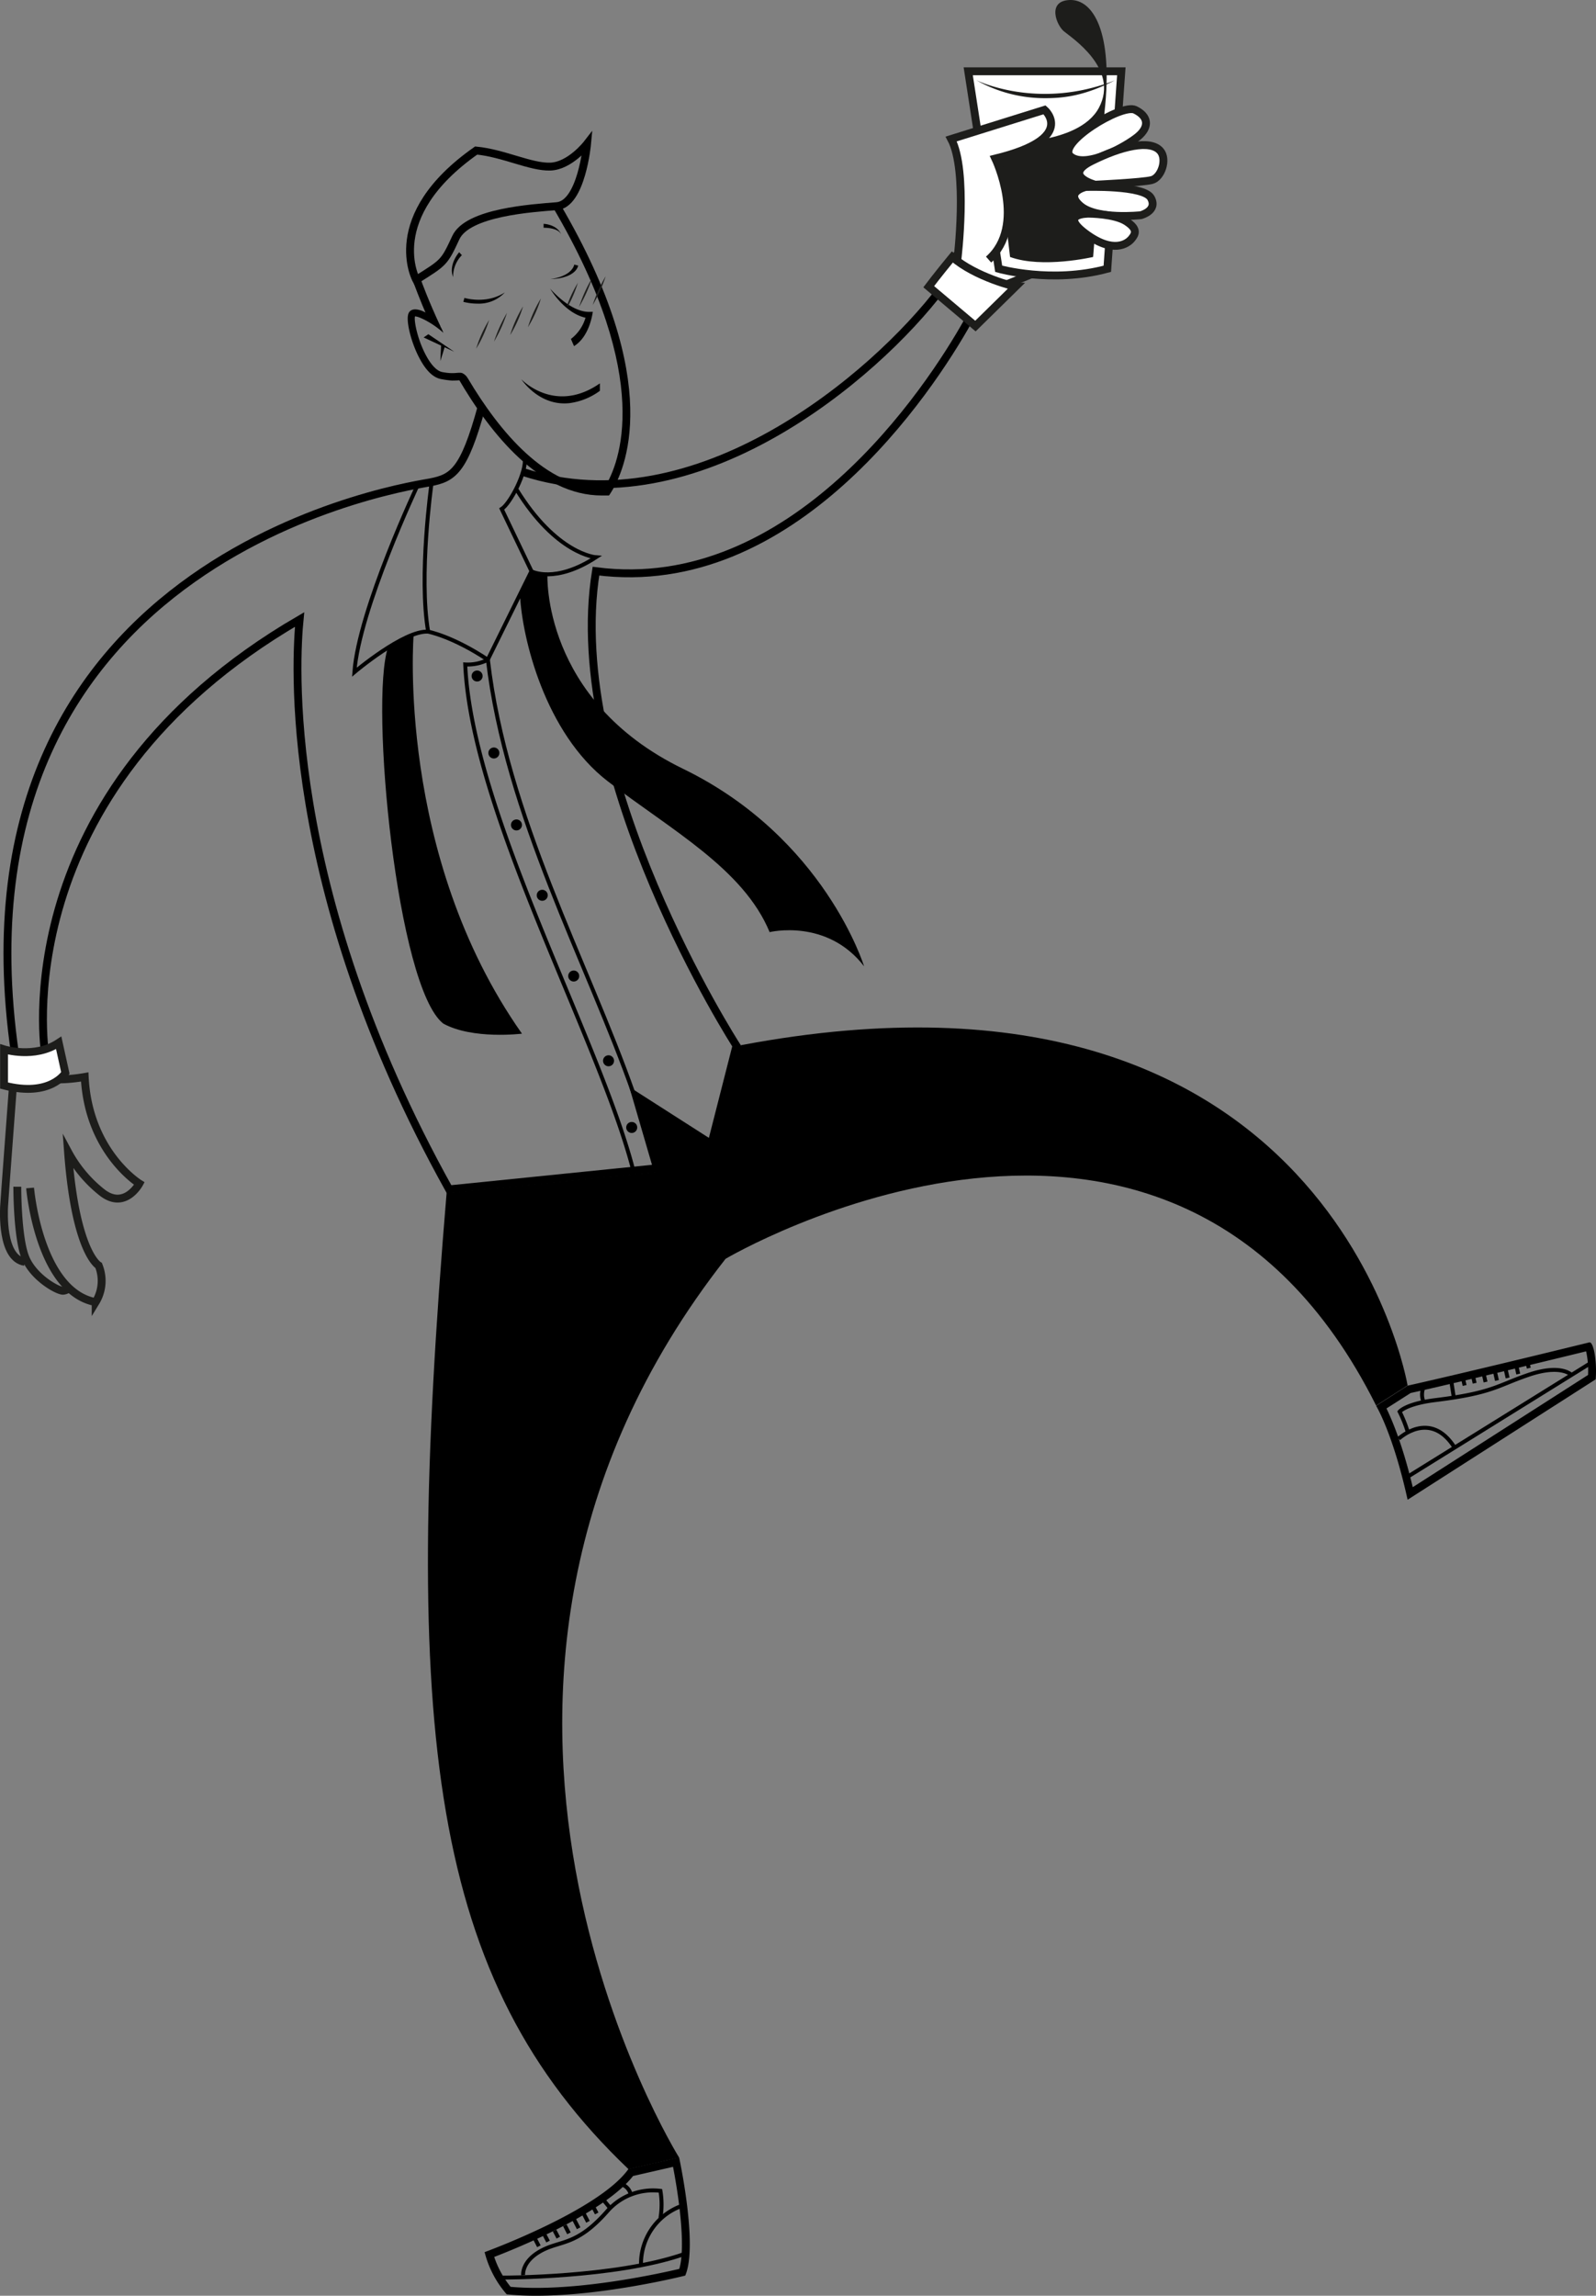 <svg xmlns="http://www.w3.org/2000/svg" viewBox="0 0 405.6 583.19"><rect x="0" y="0" width="405.6" height="583.19" fill="#808080" stroke="none"/><defs><style>.cls-1,.cls-2,.cls-5{fill:none;}.cls-1,.cls-2{stroke:#000;}.cls-1,.cls-2,.cls-3,.cls-5{stroke-miterlimit:10;}.cls-2,.cls-3,.cls-5{stroke-width:2px;}.cls-3{fill:#fff;}.cls-3,.cls-5{stroke:#1d1d1b;}.cls-4{fill:#1d1d1b;}</style></defs><g id="shoes"><path d="M407.58,644.16c1.33,6.81,3.32,20.14,1.59,25.93-4.3,1-21.4,4.82-36.38,4.82-2.31,0-4.49-.09-6.49-.27a24.27,24.27,0,0,1-4.16-7.59c6.38-2.46,28-11.29,35.28-20.56l10.16-2.33m1.55-2.4-12.87,2.94c-7.45,10.54-36.56,21.13-36.56,21.13a25.8,25.8,0,0,0,5.62,10.72,72.18,72.18,0,0,0,7.47.36c17.66,0,37.89-5.12,37.89-5.12,3.32-7.58-1.55-30-1.55-30Z" transform="translate(-236.54 -93.72)"/><path class="cls-1" d="M364.21,672.3s28.51.08,45.88-5.87" transform="translate(-236.54 -93.72)"/><path class="cls-1" d="M409.32,654.26a15.65,15.65,0,0,0-9.87,15.1" transform="translate(-236.54 -93.72)"/><path class="cls-1" d="M369.49,671.68s-.43-3.49,4.6-6.21,9-1.13,16.93-10.21a15.42,15.42,0,0,1,13.36-5,20.92,20.92,0,0,1,0,6.93" transform="translate(-236.54 -93.72)"/><path class="cls-1" d="M394.18,648.52a3.5,3.5,0,0,1,2.7,2.92" transform="translate(-236.54 -93.72)"/><line class="cls-1" x1="153.46" y1="558.98" x2="155.05" y2="560.9"/><line class="cls-1" x1="136.01" y1="568.81" x2="136.95" y2="570.62"/><line class="cls-1" x1="138.34" y1="567.61" x2="139.28" y2="569.42"/><line class="cls-1" x1="140.93" y1="566.61" x2="141.88" y2="568.43"/><line class="cls-1" x1="143.54" y1="565.29" x2="144.59" y2="567.33"/><line class="cls-1" x1="145.88" y1="563.78" x2="147.05" y2="566.04"/><line class="cls-1" x1="148.34" y1="562.33" x2="149.42" y2="564.4"/><line class="cls-1" x1="150.85" y1="560.77" x2="151.64" y2="562.28"/><path d="M639.63,437a23,23,0,0,1,.49,6l-44.55,28.51c-2.57-10.79-5.29-17.14-6.68-20l6.14-3.92c2.25-.5,15.46-3.47,44.6-10.59m.91-2.28h-.07c-33.36,8.17-46.21,11-46.21,11l-8,5.11s4.29,7,8,23.87l47.8-30.59c.36-4.66-.54-9.38-1.52-9.38Z" transform="translate(-236.54 -93.72)"/><line class="cls-1" x1="357.71" y1="375.15" x2="404.69" y2="345.98"/><path class="cls-1" d="M592,459.19s8-7.57,14.22,2.28" transform="translate(-236.54 -93.72)"/><path class="cls-1" d="M635.91,443s-2.59-2.89-11,0c-7.94,2.71-9,4.59-23.61,6.39-7.45.92-9.07,2.93-9.07,2.93a33.15,33.15,0,0,1,2,4.93" transform="translate(-236.54 -93.72)"/><line class="cls-1" x1="371.75" y1="349.96" x2="372.21" y2="351.95"/><line class="cls-1" x1="374.31" y1="349.39" x2="374.76" y2="351.38"/><line class="cls-1" x1="377.07" y1="349.07" x2="377.53" y2="351.07"/><line class="cls-1" x1="379.92" y1="348.44" x2="380.43" y2="350.68"/><line class="cls-1" x1="382.57" y1="347.56" x2="383.14" y2="350.04"/><line class="cls-1" x1="385.32" y1="346.77" x2="385.84" y2="349.04"/><line class="cls-1" x1="388.14" y1="345.89" x2="388.52" y2="347.55"/><path class="cls-1" d="M598.52,445.67a4.82,4.82,0,0,0-.35,3.8" transform="translate(-236.54 -93.72)"/><line class="cls-1" x1="368.86" y1="351.11" x2="369.45" y2="354.9"/></g><g id="chemise"><path d="M424.85,359.23l-1.35.68.2.32-6,23.64L398.17,373l5.36,18.39-52.85,5.36-.13-.26-.51.26c-11.49,137.11-4.34,199.84,46.22,248l12.87-2.94S335,523,420.94,413.49c0,0,113.23-66.89,165.32,37.28l8-5.11S575,330.89,424.85,359.23Z" transform="translate(-236.54 -93.72)"/><path class="cls-2" d="M369.57,213.66c43.83,14.21,89.2-24.17,106.22-46.64l6.81,8.17c-9.88,17.7-44.6,70.13-94.61,63.62-8.43,52.08,35.71,120.55,35.71,120.55l-6.38,25-19.15-12.25,5.36,18.38-52.85,5.36c-43.08-77.37-38.91-135.47-38-144.76C237.15,295,248,361.4,248,361.4h-7.66C221.83,232.72,344,216.77,345.83,216.26c5.8-1.12,8.6-2.81,13.08-19.1" transform="translate(-236.54 -93.72)"/><path class="cls-1" d="M360.53,261.32a11.27,11.27,0,0,1-5.76,1.19c1.66,37.75,34.23,95.35,42.73,128.61" transform="translate(-236.54 -93.72)"/></g><g id="buttons"><circle cx="121.25" cy="171.73" r="1.4"/><circle cx="125.51" cy="191.28" r="1.4"/><circle cx="131.25" cy="209.56" r="1.4"/><circle cx="137.8" cy="227.43" r="1.4"/><circle cx="145.8" cy="247.94" r="1.4"/><circle cx="154.65" cy="269.47" r="1.4"/><circle cx="160.54" cy="286.41" r="1.4"/></g><g id="head"><path class="cls-2" d="M342.32,164.81s-8.8-16,15.23-32.85c7,.68,13.85,4.25,18.85,4.08s9.34-5.78,9.34-5.78-1.4,15.31-7.7,15.83-22.66,1.53-25.66,8S349.33,160.38,342.32,164.81Z" transform="translate(-236.54 -93.72)"/></g><g id="face"><path d="M381.26,196.13c-7.58.82-12-5.74-12.27-6.1,0,0,8.49,9.07,20,1.08V193A16.67,16.67,0,0,1,381.26,196.13Z" transform="translate(-236.54 -93.72)"/><path d="M382.42,181.65l-.79-1.82a10.51,10.51,0,0,0,3.71-5.4c-5.42-1.2-9-7.41-9-7.41s5.19,6.2,10.23,5.92l.63,0h0C387.14,173.09,386.48,179.15,382.42,181.65Z" transform="translate(-236.54 -93.72)"/><path d="M357.86,170.85a14.47,14.47,0,0,1-3.57-.45l.27-1c.07,0,5.53,1.72,10.28-1.4h0A9,9,0,0,1,357.86,170.85Z" transform="translate(-236.54 -93.72)"/><path d="M376.38,164.63h0c.06,0,5.28-.53,6.11-3.7l1,.27C382.51,164.59,376.63,164.63,376.38,164.63Z" transform="translate(-236.54 -93.72)"/><path d="M351.69,164.1c-1.22-3.15,1.43-6.19,1.54-6.3l.69.74a7.74,7.74,0,0,0-2.23,5.56Z" transform="translate(-236.54 -93.72)"/><path d="M379.1,153.16c-.75-1.42-3.43-1.62-4.41-1.58l0-1c.17,0,3.13.14,4.34,2.39Z" transform="translate(-236.54 -93.72)"/><path d="M348.51,176.7c-3.14-6.7-4.87-11.55-4.93-11.71l-1.89.66c.2.55,1.45,4,3.63,9C346.35,175.26,347.45,176,348.51,176.7Z" transform="translate(-236.54 -93.72)"/><path d="M378.9,145.58l-1.73,1c25.55,43.45,16.84,64.87,13,71h-.71c-14.11,0-25.92-14.11-34-27.71l-.16,0c-.67-.06-1.45,0-2.29,0,8.34,14.34,20.9,29.72,36.45,29.72.45,0,.9,0,1.35,0l.5,0,.28-.42C395.39,213.36,405.66,191.1,378.9,145.58Z" transform="translate(-236.54 -93.72)"/><path d="M351.4,190.4a23.64,23.64,0,0,1-2.86-.4c-1.86-.38-3.6-2-5.2-4.91-2.23-4-3.72-9.83-3-11.71a1.59,1.59,0,0,1,1.14-1c2.08-.53,6.53,2.15,7.72,5.88-2.71-2.51-6.33-4.24-7.2-4.16-.3,1.15.7,6.11,2.93,10.13,1.29,2.34,2.7,3.76,4,4,3,.6,3.92,0,5,.24A3,3,0,0,1,355.5,190,20.18,20.18,0,0,1,351.4,190.4Z" transform="translate(-236.54 -93.72)"/><polygon points="115.42 89.34 107.66 85.72 108.86 84.9 115.42 89.34"/><polygon points="111.91 91.72 112.11 87.54 113.03 88.11 111.91 91.72"/></g><g id="col"><path class="cls-1" d="M342.77,216.77s-15,31.7-16.17,47.7c0,0,12.65-10.7,18.75-10.29,0,0,6.14,1.14,15.18,7.14,4.62,39.66,25.3,76.86,37,110.17" transform="translate(-236.54 -93.72)"/><path class="cls-1" d="M367.72,217.92C377.94,234.61,388,235.28,388,235.28c-10.47,6.81-16.42,3.57-16.42,3.57l-11.09,22.47" transform="translate(-236.54 -93.72)"/><path class="cls-1" d="M369.87,209.9c.64,3.67-3.7,11.76-5.83,13.12l7.58,15.83" transform="translate(-236.54 -93.72)"/><path class="cls-1" d="M346.17,216.77s-3.26,23.29-.82,37.41" transform="translate(-236.54 -93.72)"/></g><g id="mains"><polygon class="cls-3" points="253.18 73.3 267.15 67.64 244.1 63.56 237.72 71.86 250.22 74.66 253.18 73.3"/><path class="cls-3" d="M482.6,111.83,490.34,162s13.47,3.83,27.61,0l3.56-50.17Z" transform="translate(-236.54 -93.72)"/><path class="cls-4" d="M517.24,122.17,514.34,159s-12.94,3-21.11,0l-3.4-29s20.77.94,26-8.94-7-17.78-8.93-19.4-4.32-7.77,1.55-7.94S519.5,101.83,517.24,122.17Z" transform="translate(-236.54 -93.72)"/><path class="cls-3" d="M479.85,159.66s2.76-22.46-1.58-30.63L502,121.62s8.42,7.28-12.51,12.38c0,0,8.11,17-1.72,25.66" transform="translate(-236.54 -93.72)"/><path class="cls-3" d="M525,121.62c-3.41-1.66-20.28,8.68-16.36,11.87s14.23-2.68,17.13-5.1S528.45,123.28,525,121.62Z" transform="translate(-236.54 -93.72)"/><path class="cls-3" d="M512.47,141.22s-5.56,1.23-1.36,4.81,15.35,2.36,15.35,2.36,4.39-1.13,2.56-4.4S512.47,141.22,512.47,141.22Z" transform="translate(-236.54 -93.72)"/><path class="cls-3" d="M514.87,140.64s-8.46-2.24-.94-6,14.93-5.55,17.48-2.58c1.84,2.13.26,6.77-2.17,7.4S514.87,140.64,514.87,140.64Z" transform="translate(-236.54 -93.72)"/><path class="cls-3" d="M513.27,148s-7.83-.12-.81,5.08,10.6,2.55,11.62,1.33,1.71-2.51-1.31-4.45S513.27,148,513.27,148Z" transform="translate(-236.54 -93.72)"/><path class="cls-4" d="M502.29,118.66a35.39,35.39,0,0,1-17.7-4.6s15.65,7.85,35.3.07h0C512.6,117.82,507.51,118.66,502.29,118.66Z" transform="translate(-236.54 -93.72)"/><path class="cls-5" d="M239.78,370.35s-2.19,29.16-2.21,30-.72,13,5.24,13.92" transform="translate(-236.54 -93.72)"/><path class="cls-5" d="M240.94,395.18s-.05,13.08,2.12,18.18,8.52,8.5,9.62,8.24a2.66,2.66,0,0,0,1.43-.66" transform="translate(-236.54 -93.72)"/><path class="cls-5" d="M244.19,395.5s2.23,26.29,16.66,29a10.35,10.35,0,0,0,.76-9.31s-5.87-3.2-7.78-28.86a32.94,32.94,0,0,0,8.53,10.22c5.89,4.72,9.59-2.17,9.59-2.17s-12.95-8-13.88-27.08c0,0-7.57,1.38-10.12,0" transform="translate(-236.54 -93.72)"/></g><g id="manchettes"><path class="cls-3" d="M237.57,360.29s7.73,2.43,13.89-1.66l1.69,7.66s-3.75,6.26-15.58,3.19Z" transform="translate(-236.54 -93.72)"/><path class="cls-3" d="M478.56,159c-3.79,4.61-6,7.55-6,7.55l11.87,10,10.18-10S484.55,164.21,478.56,159Z" transform="translate(-236.54 -93.72)"/></g><g id="cravate"><path d="M335.13,258.23c3.13-2.19,2.74-2,6.53-3.31,0,0-4.51,55.93,27.53,101.38,0,0-12.51,1.56-20-2.56C337.4,344.55,330.48,272.16,335.13,258.23Z" transform="translate(-236.54 -93.72)"/><path d="M371.62,238.85s-1.11,2-2.93,5.94c.5,10.91,6.32,35.11,22.33,47.42s34.47,22.22,41.11,38.3c0,0,14.55-3.57,24,8.68,0,0-10-32.68-46-50.17s-34.47-49.4-34.47-49.4Z" transform="translate(-236.54 -93.72)"/></g><g id="blush"><path class="cls-4" d="M365.38,173.2a36.84,36.84,0,0,0-3.29,7.29A36.5,36.5,0,0,0,365.38,173.2Z" transform="translate(-236.54 -93.72)"/><path class="cls-4" d="M374,169.55a31.63,31.63,0,0,0-3.29,7.29A31.87,31.87,0,0,0,374,169.55Z" transform="translate(-236.54 -93.72)"/><path class="cls-4" d="M369.47,171.54a32,32,0,0,0-3.28,7.3A32,32,0,0,0,369.47,171.54Z" transform="translate(-236.54 -93.72)"/><path class="cls-4" d="M380.69,171.2a32.91,32.91,0,0,1,2.7-5.63,32.65,32.65,0,0,1-2.55,6" transform="translate(-236.54 -93.72)"/><path class="cls-4" d="M387,164.38a37.37,37.37,0,0,1-3.29,7.3A36.42,36.42,0,0,1,387,164.38Z" transform="translate(-236.54 -93.72)"/><path class="cls-4" d="M390.46,163.91a37.14,37.14,0,0,1-3.29,7.29A36.19,36.19,0,0,1,390.46,163.91Z" transform="translate(-236.54 -93.72)"/><path class="cls-4" d="M360.84,175a31.87,31.87,0,0,1-3.29,7.29A31.63,31.63,0,0,1,360.84,175Z" transform="translate(-236.54 -93.72)"/></g></svg>